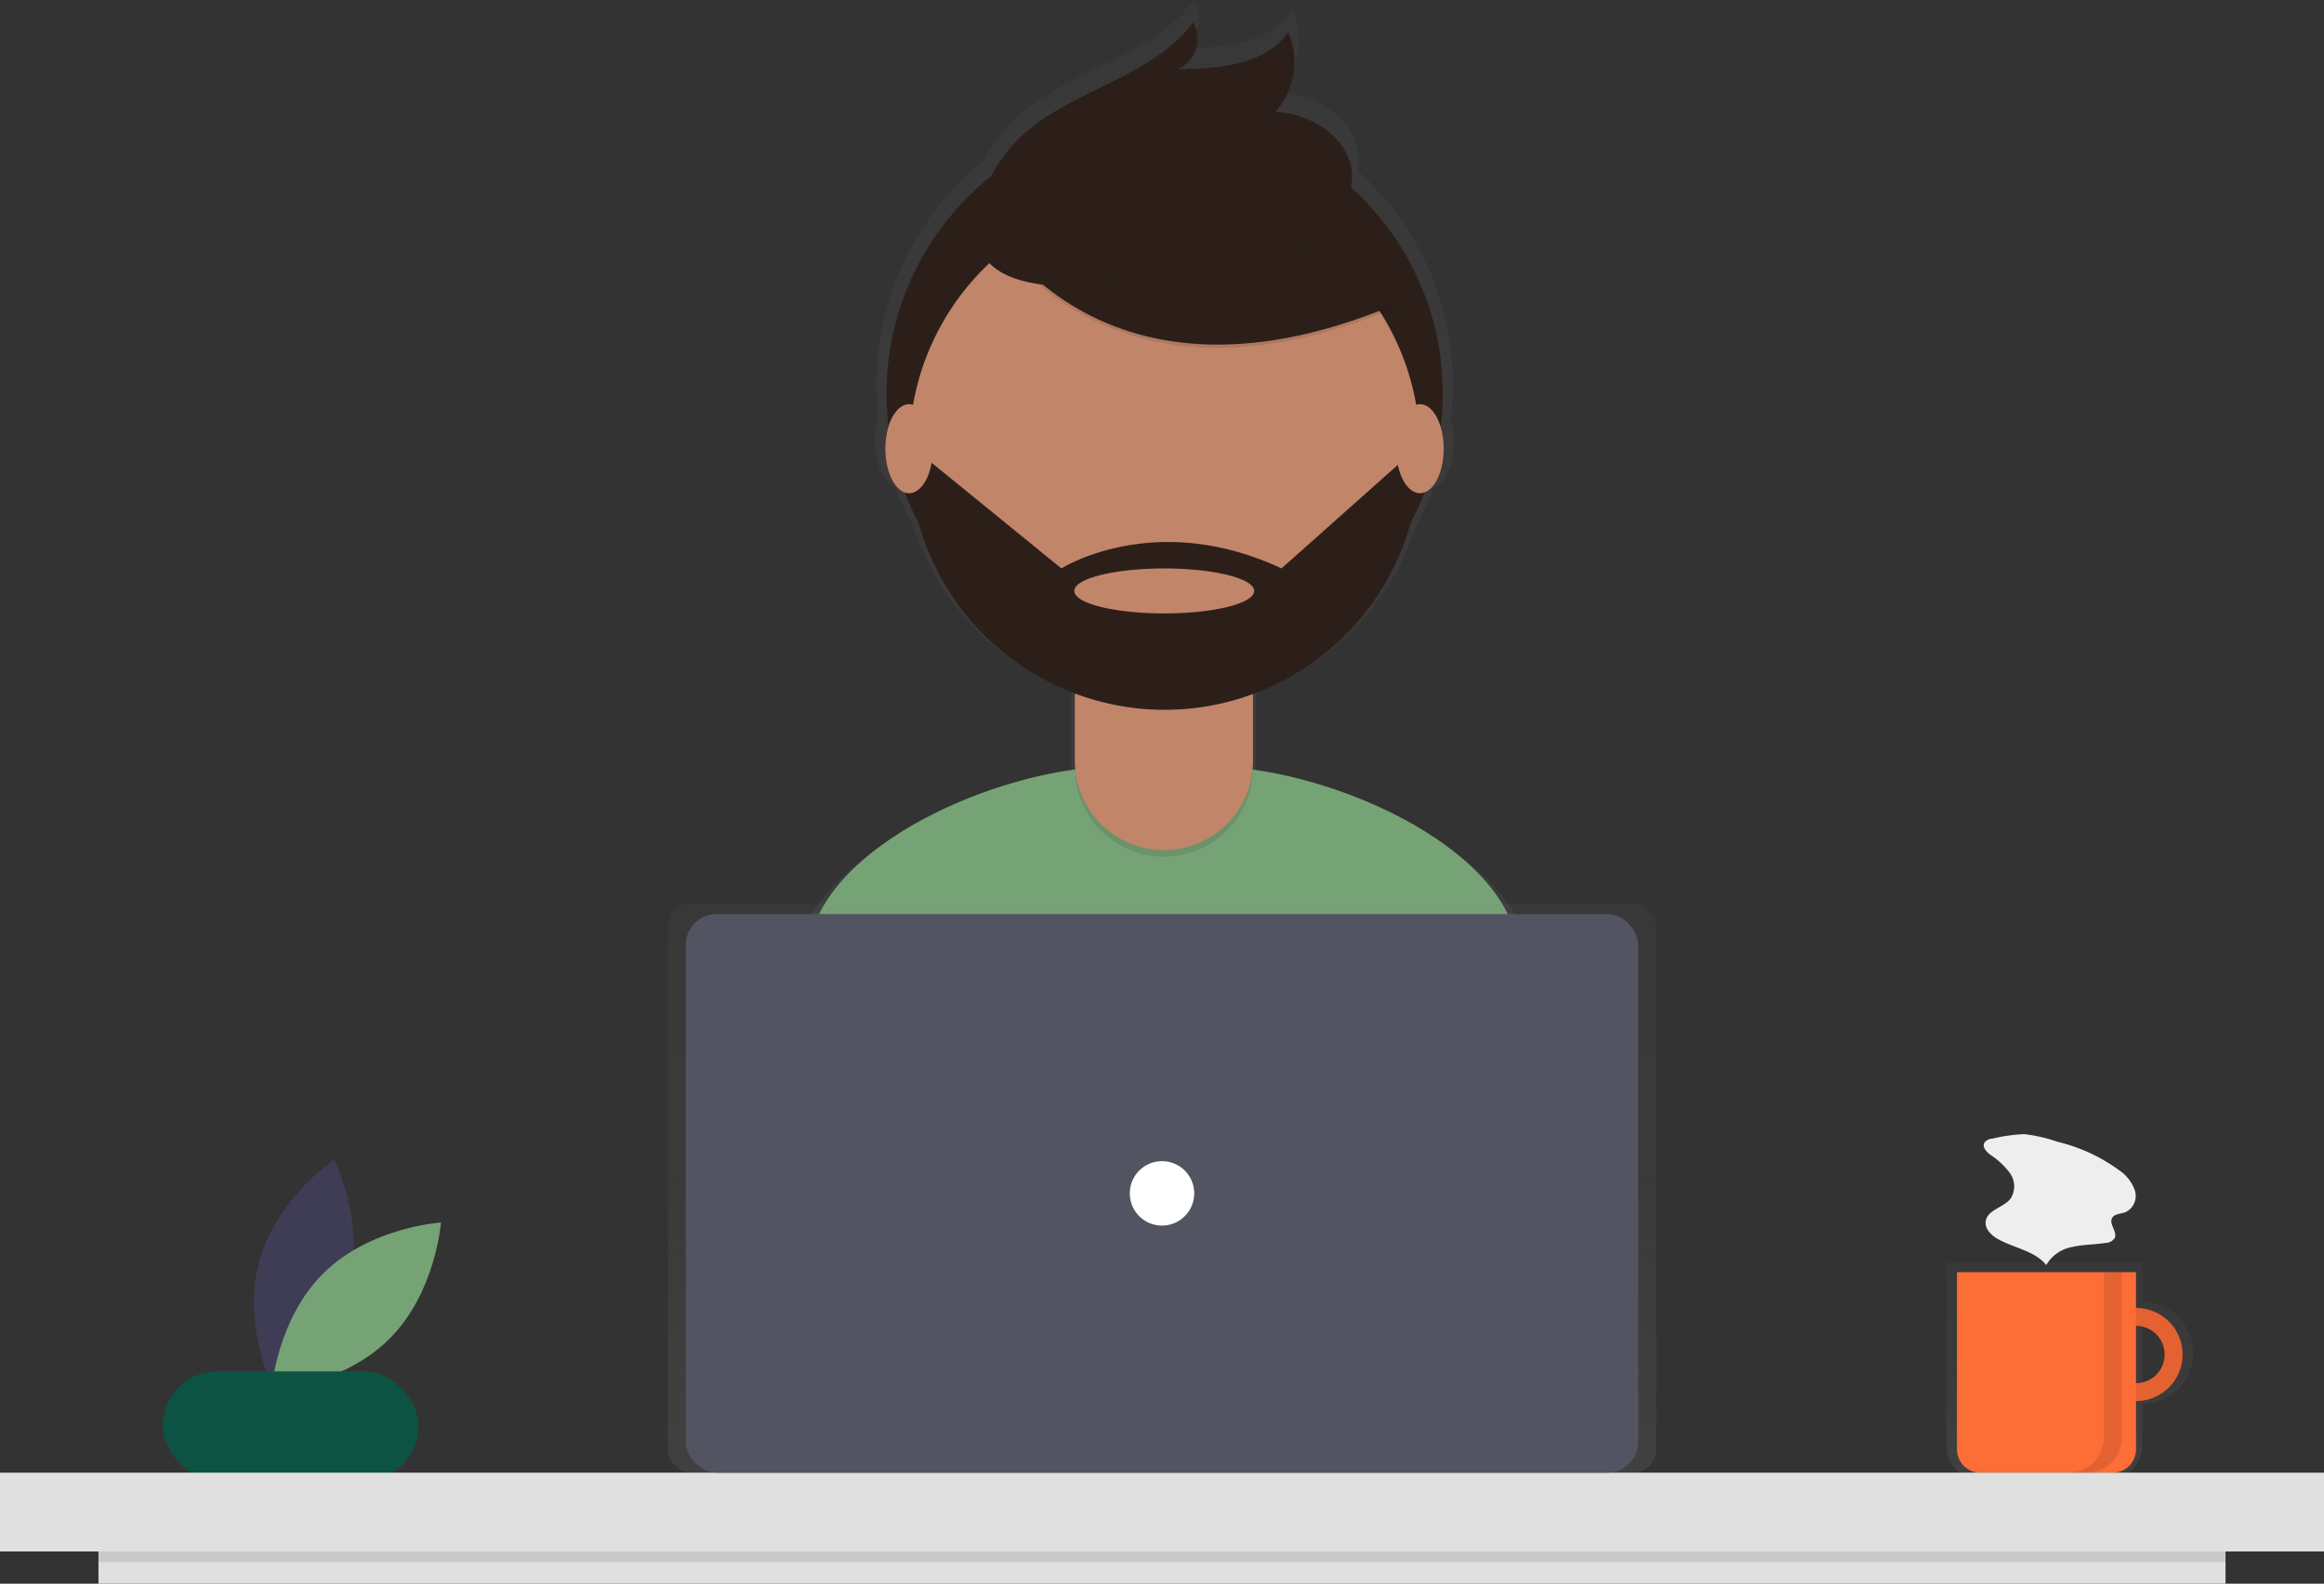 <svg xmlns="http://www.w3.org/2000/svg" xmlns:xlink="http://www.w3.org/1999/xlink" width="301.257" height="205.296" viewBox="0 0 301.257 205.296"><rect x="0" y="0" width="301.257" height="205.296" fill="#333333" stroke="none"/><defs><style>.a{fill:#3f3d56;}.b{fill:#76a375;}.c{fill:#0c5344;}.d{opacity:0.7;}.e{fill:url(#a);}.f{fill:#fd6d36;}.g{opacity:0.1;}.h{fill:#e0e0e0;}.i{fill:#2c1f19;}.j{fill:#c1856a;}.k{fill:#535461;}.l{fill:#fff;}.m{fill:#eee;}</style><linearGradient id="a" x1="0.5" y1="1" x2="0.5" gradientUnits="objectBoundingBox"><stop offset="0" stop-color="gray" stop-opacity="0.251"/><stop offset="0.535" stop-color="gray" stop-opacity="0.122"/><stop offset="1" stop-color="gray" stop-opacity="0.102"/></linearGradient></defs><g transform="translate(0 0)"><path class="a" d="M232.747,620.177c-2.166,8.248-9.756,13.4-9.756,13.4s-4.078-8.219-1.912-16.467,9.756-13.4,9.756-13.4S234.913,611.928,232.747,620.177Z" transform="translate(-187.521 -453.394)"/><path class="b" d="M234.514,636.586c-6.067,5.994-6.745,15.143-6.745,15.143s9.157-.568,15.224-6.562,6.745-15.143,6.745-15.143S240.581,630.592,234.514,636.586Z" transform="translate(-192.574 -471.548)"/><rect class="c" width="33.156" height="14.109" rx="7.055" transform="translate(21.104 177.77)"/><g class="d" transform="translate(252.286 163.673)"><path class="e" d="M953.225,651.869v-5.084H927.8V670.3a4.957,4.957,0,0,0,4.957,4.957h15.506a4.957,4.957,0,0,0,4.957-4.957v-5.211a6.609,6.609,0,1,0,0-13.218Zm0,10.676V654.41a4.067,4.067,0,1,1,0,8.134Z" transform="translate(-927.805 -646.785)"/></g><path class="f" d="M993.713,665.744a6.034,6.034,0,1,0,6.034,6.034A6.034,6.034,0,0,0,993.713,665.744Zm0,9.748a3.714,3.714,0,1,1,3.713-3.714A3.714,3.714,0,0,1,993.713,675.492Z" transform="translate(-716.825 -496.191)"/><path class="g" d="M993.713,665.744a6.034,6.034,0,1,0,6.034,6.034,6.349,6.349,0,0,0-.622-2.672A5.924,5.924,0,0,0,993.713,665.744Zm0,9.748a3.714,3.714,0,1,1,3.713-3.714A3.714,3.714,0,0,1,993.713,675.492Z" transform="translate(-716.825 -496.191)"/><path class="f" d="M818.016,531.776h23.209v22.971a3.024,3.024,0,0,1-3.024,3.024H821.039a3.024,3.024,0,0,1-3.024-3.024Z" transform="translate(-564.337 -366.865)"/><rect class="h" width="301.257" height="10.212" transform="translate(0 190.906)"/><g class="d" transform="translate(96.259 0)"><path class="e" d="M526.573,241.577c-3.229-11.72-21.534-20.278-35.307-22.176,0-.086.007-.172.007-.259V209.11l.044-.015v-.38a34.4,34.4,0,0,0,20.781-21.78,37.182,37.182,0,0,0,2.217-4.781c1.47-.535,2.581-2.96,2.581-5.873a10.255,10.255,0,0,0-.415-2.945,37.708,37.708,0,0,0,.276-4.472,37.27,37.27,0,0,0-12.31-27.719,7.271,7.271,0,0,0,.116-1.823c-.312-4.815-5.455-8.086-10.275-8.305A10.172,10.172,0,0,0,496,120.277c-3.074,4.478-9.384,4.954-14.815,4.989A4.443,4.443,0,0,0,483.223,119c-5.676,7.608-16.741,9.017-23.493,15.69a19.805,19.805,0,0,0-3.653,4.982,37.288,37.288,0,0,0-14.054,29.193,37.7,37.7,0,0,0,.271,4.431,10.223,10.223,0,0,0-.428,2.985c0,2.927,1.121,5.359,2.6,5.879a37.173,37.173,0,0,0,2.227,4.8,34.4,34.4,0,0,0,20.635,21.7v10.483c0,.081,0,.16.006.241-13.825,1.865-32.276,10.491-35.476,22.3-2.764,10.2-5.713,21.407-7.181,27.985,12.581,8.84,38.979,14.031,55.523,14.031,15.719,0,41.41-4.685,53.621-12.734C532.5,263.741,529.456,252.045,526.573,241.577Z" transform="translate(-424.678 -119)"/></g><path class="b" d="M484.457,501.878c15.163,0,39.947-4.519,51.726-12.284-1.276-6.973-4.211-18.256-6.993-28.353-3.543-12.86-25.9-21.775-39.242-21.775H477.094c-13.38,0-35.773,8.967-39.271,21.882-2.666,9.842-5.512,20.65-6.927,27C443.032,496.87,468.5,501.878,484.457,501.878Z" transform="translate(-332.709 -340.084)"/><path class="i" d="M36.046,0a36.144,36.144,0,0,1,34.5,25.56,35.594,35.594,0,0,1,1.549,10.487A36.116,36.116,0,0,1,60.432,62.592,36.046,36.046,0,1,1,36.046,0Z" transform="translate(114.919 14.966)"/><path class="g" d="M449.291,261.311h23.1v18.478a11.548,11.548,0,0,1-11.548,11.548h0a11.548,11.548,0,0,1-11.548-11.548V261.311Z" transform="translate(-309.96 -180.275)"/><path class="j" d="M452.6,258.553h16.471a3.313,3.313,0,0,1,3.313,3.313V277.03a11.548,11.548,0,0,1-11.548,11.548h0a11.548,11.548,0,0,1-11.548-11.548V261.866a3.313,3.313,0,0,1,3.313-3.313Z" transform="translate(-309.96 -178.372)"/><path class="g" d="M563.709,402.264a33.241,33.241,0,0,0,23.1.064V399.49h-23.1Z" transform="translate(-424.335 -312.506)"/><circle class="j" cx="33.106" cy="33.106" r="33.106" transform="translate(117.86 25.093)"/><path class="g" d="M525.046,191.035S539,219.355,578.355,202.9l-9.162-14.368-16.243-5.831Z" transform="translate(-397.662 -162.949)"/><path class="i" d="M525.046,189.692s13.952,28.32,53.309,11.87l-9.162-14.368-16.243-5.831Z" transform="translate(-397.662 -162.023)"/><path class="i" d="M523.109,151.229a19.125,19.125,0,0,1,4.74-7.71c6.513-6.437,17.187-7.8,22.663-15.135a4.286,4.286,0,0,1-1.963,6.045c5.239-.034,11.326-.493,14.291-4.813a9.813,9.813,0,0,1-1.655,10.362c4.65.211,9.611,3.367,9.912,8.012.2,3.095-1.74,6.024-4.283,7.8a23.808,23.808,0,0,1-8.648,3.257C549.327,160.994,517.341,169.163,523.109,151.229Z" transform="translate(-395.849 -125.474)"/><path class="i" d="M560.574,307.6H559.7l-17.076,15.2c-16.451-7.7-28.529,0-28.529,0l-17.909-14.577-1.806.227a33.1,33.1,0,1,0,66.2-.852ZM527.42,328.634c-6.44,0-11.661-1.305-11.661-2.915s5.221-2.915,11.661-2.915,11.661,1.305,11.661,2.915S533.86,328.634,527.42,328.634Z" transform="translate(-376.504 -249.114)"/><ellipse class="j" cx="3.08" cy="5.774" rx="3.08" ry="5.774" transform="translate(114.767 52.393)"/><ellipse class="j" cx="3.08" cy="5.774" rx="3.08" ry="5.774" transform="translate(180.987 52.393)"/><g class="d" transform="translate(86.571 117.131)"><rect class="e" width="128.116" height="73.774" rx="3"/></g><rect class="k" width="123.474" height="72.413" rx="4" transform="translate(88.892 118.493)"/><circle class="l" cx="4.178" cy="4.178" r="4.178" transform="translate(146.451 150.521)"/><rect class="h" width="275.727" height="4.178" transform="translate(12.765 201.118)"/><rect class="g" width="275.727" height="1.393" transform="translate(12.765 201.118)"/><path class="g" d="M983.6,650.776v21.469a4.526,4.526,0,0,1-4.526,4.526h2.321a4.526,4.526,0,0,0,4.526-4.526V650.776Z" transform="translate(-710.887 -485.865)"/><path class="m" d="M944.59,593.658a1.355,1.355,0,0,0-1.025.52c-.3.552.247,1.174.751,1.553a9.987,9.987,0,0,1,2.543,2.367,2.967,2.967,0,0,1,.14,3.28c-.9,1.224-3.055,1.487-3.264,2.993-.134.967.7,1.792,1.549,2.277,2.091,1.2,4.786,1.517,6.3,3.391a4.884,4.884,0,0,1,3.424-2.351c1.4-.318,2.848-.294,4.264-.51a1.474,1.474,0,0,0,1.176-.624c.4-.8-.732-1.767-.343-2.573.3-.614,1.167-.566,1.8-.812a2.348,2.348,0,0,0,1.168-2.8,5.278,5.278,0,0,0-2-2.593,22.363,22.363,0,0,0-8.041-3.717,20.607,20.607,0,0,0-4.274-.989A21.362,21.362,0,0,0,944.59,593.658Z" transform="translate(-686.332 -446.05)"/></g></svg>